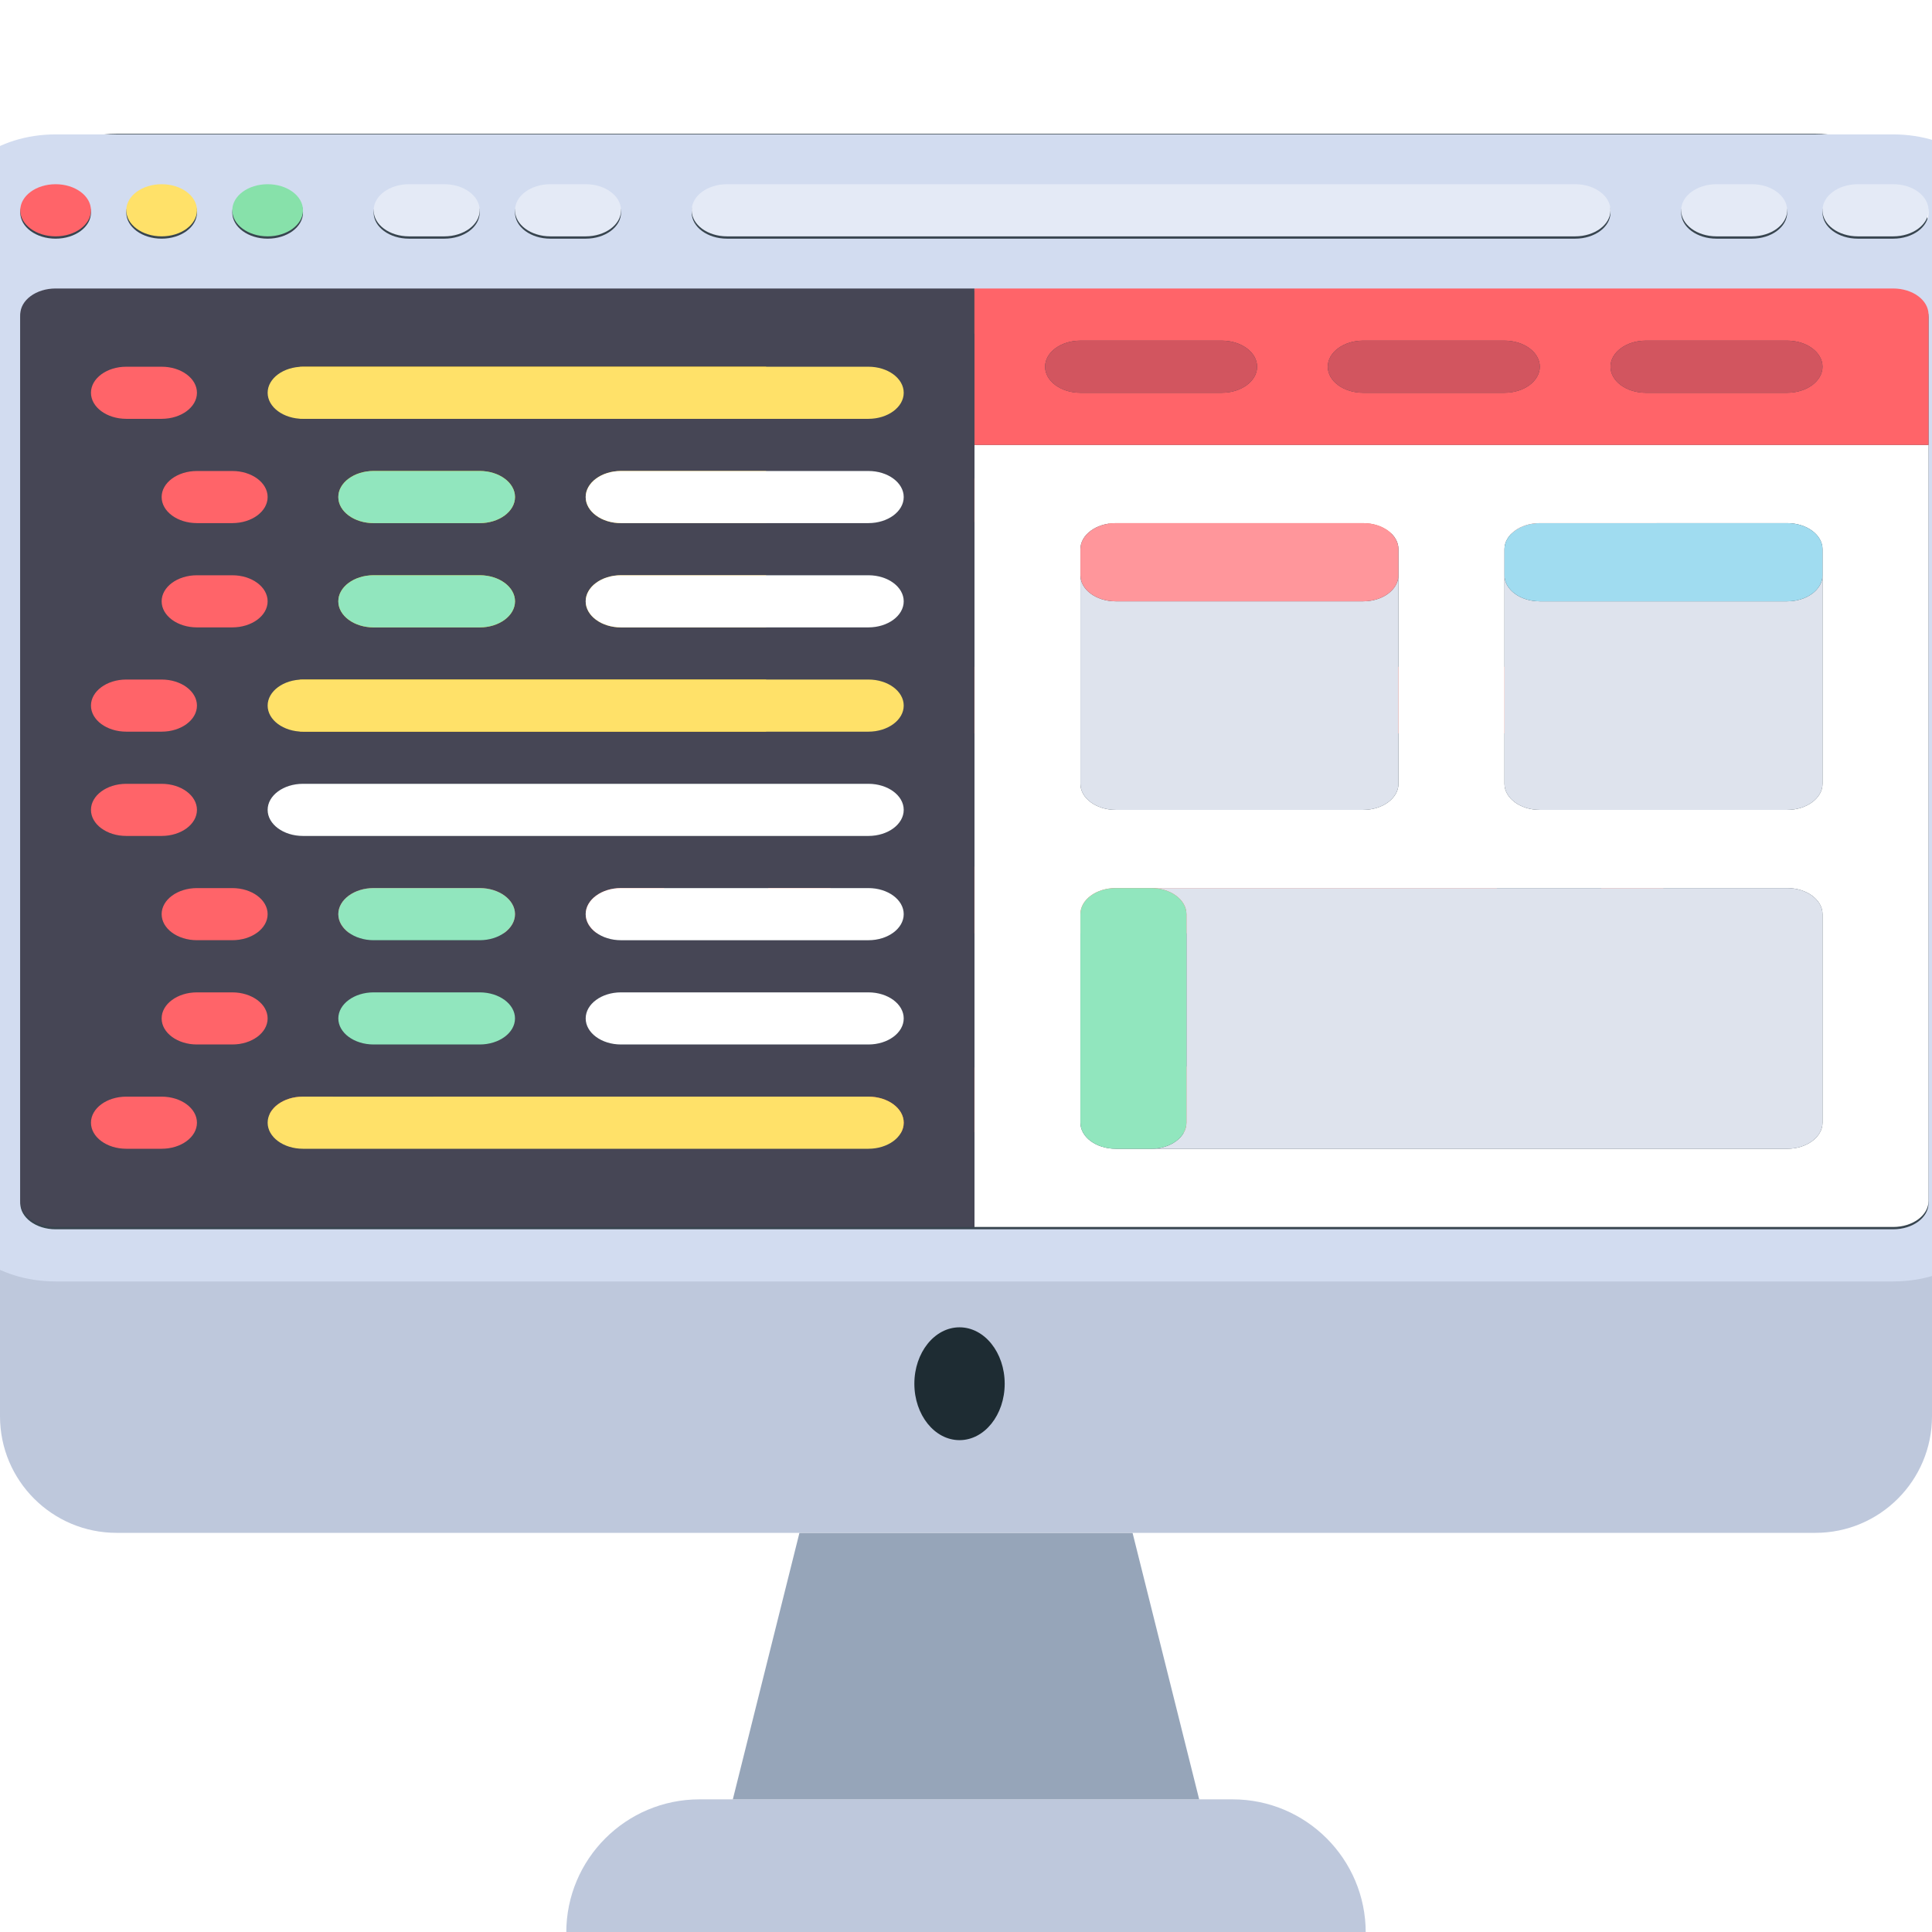 <svg width="115" height="115" viewBox="0 0 115 115" fill="none" xmlns="http://www.w3.org/2000/svg">
<g clip-path="url(#clip0_6_2)">
<g filter="url(#filter0_d_6_2)">
<path d="M81.293 111.035H33.707C33.707 106.655 37.258 103.104 41.638 103.104H73.362C77.742 103.103 81.293 106.655 81.293 111.035Z" fill="#BEC8DC"/>
<path d="M71.379 103.103H43.621L47.586 87.241H67.414L71.379 103.103Z" fill="#96A5B9"/>
<path d="M115 71.379H0V10.905C0 7.073 3.107 3.965 6.94 3.965H108.06C111.893 3.965 115 7.073 115 10.905V71.379H115Z" fill="#38454F"/>
<path d="M108.06 87.241H6.94C3.107 87.241 0 84.134 0 80.302V71.379H115V80.302C115 84.134 111.893 87.241 108.06 87.241Z" fill="#BEC8DC"/>
<path d="M97.155 63.448H67.414C66.317 63.448 65.431 62.56 65.431 61.465C65.431 60.371 66.317 59.483 67.414 59.483H97.155C98.252 59.483 99.138 60.371 99.138 61.465C99.138 62.56 98.252 63.448 97.155 63.448Z" fill="#EA6148"/>
<path d="M37.672 51.552H17.845C16.748 51.552 15.862 50.663 15.862 49.569C15.862 48.474 16.748 47.586 17.845 47.586H37.672C38.769 47.586 39.655 48.474 39.655 49.569C39.655 50.663 38.769 51.552 37.672 51.552Z" fill="#EA6148"/>
<path d="M87.241 51.552H57.5C56.404 51.552 55.517 50.663 55.517 49.569C55.517 48.474 56.404 47.586 57.5 47.586H87.241C88.338 47.586 89.224 48.474 89.224 49.569C89.224 50.663 88.338 51.552 87.241 51.552Z" fill="#EA6148"/>
<path d="M47.586 51.552C47.328 51.552 47.071 51.492 46.833 51.393C46.575 51.294 46.377 51.155 46.179 50.977C45.82 50.6 45.604 50.104 45.604 49.569C45.604 49.033 45.82 48.538 46.179 48.161C46.377 47.983 46.575 47.844 46.833 47.745C47.545 47.447 48.439 47.606 48.994 48.161C49.351 48.538 49.569 49.053 49.569 49.569C49.569 50.084 49.351 50.6 48.994 50.977C48.617 51.334 48.102 51.552 47.586 51.552Z" fill="#EA6148"/>
<path d="M57.5 63.448H27.759C26.662 63.448 25.776 62.56 25.776 61.465C25.776 60.371 26.662 59.483 27.759 59.483H57.5C58.596 59.483 59.483 60.371 59.483 61.465C59.483 62.56 58.596 63.448 57.5 63.448Z" fill="#EA6148"/>
<path d="M17.845 63.448C17.587 63.448 17.329 63.389 17.091 63.29C16.854 63.191 16.636 63.052 16.437 62.873C16.078 62.497 15.862 62.001 15.862 61.465C15.862 61.208 15.922 60.95 16.021 60.712C16.12 60.454 16.259 60.256 16.437 60.058C16.913 59.602 17.587 59.404 18.22 59.523C18.36 59.542 18.477 59.582 18.598 59.642C18.715 59.681 18.836 59.741 18.936 59.82C19.052 59.899 19.154 59.979 19.253 60.058C19.431 60.256 19.57 60.455 19.669 60.712C19.768 60.95 19.828 61.208 19.828 61.465C19.828 62.001 19.61 62.496 19.253 62.873C19.154 62.953 19.052 63.032 18.936 63.111C18.836 63.191 18.715 63.25 18.598 63.289C18.477 63.349 18.36 63.389 18.22 63.409C18.103 63.428 17.964 63.448 17.845 63.448Z" fill="#EA6148"/>
<path d="M97.155 51.552C97.034 51.552 96.897 51.532 96.779 51.512C96.64 51.492 96.521 51.452 96.402 51.393C96.283 51.353 96.164 51.294 96.043 51.215C95.946 51.135 95.847 51.056 95.748 50.977C95.389 50.6 95.173 50.084 95.173 49.569C95.173 49.053 95.389 48.538 95.748 48.161L96.043 47.923C96.164 47.844 96.283 47.784 96.402 47.745C96.521 47.685 96.64 47.646 96.779 47.626C97.413 47.487 98.105 47.705 98.563 48.161C98.642 48.26 98.722 48.359 98.801 48.478C98.88 48.577 98.938 48.696 98.979 48.815C99.039 48.934 99.078 49.053 99.096 49.192C99.118 49.311 99.138 49.45 99.138 49.569C99.138 49.687 99.118 49.827 99.096 49.965C99.079 50.084 99.039 50.203 98.979 50.322C98.938 50.441 98.88 50.56 98.801 50.679C98.722 50.778 98.642 50.877 98.563 50.977C98.464 51.056 98.363 51.135 98.266 51.214C98.147 51.294 98.026 51.353 97.909 51.393C97.788 51.452 97.671 51.492 97.53 51.512C97.413 51.532 97.274 51.552 97.155 51.552Z" fill="#EA6148"/>
<path d="M97.155 27.759H67.414C66.317 27.759 65.431 26.87 65.431 25.776C65.431 24.681 66.317 23.793 67.414 23.793H97.155C98.252 23.793 99.138 24.681 99.138 25.776C99.138 26.87 98.252 27.759 97.155 27.759Z" fill="#EA6148"/>
<path d="M97.155 39.655H77.328C76.231 39.655 75.345 38.767 75.345 37.672C75.345 36.578 76.231 35.69 77.328 35.69H97.155C98.252 35.69 99.138 36.578 99.138 37.672C99.138 38.767 98.252 39.655 97.155 39.655Z" fill="#EA6148"/>
<path d="M61.465 39.655H57.5C56.404 39.655 55.517 38.767 55.517 37.672C55.517 36.578 56.404 35.69 57.5 35.69H61.465C62.562 35.69 63.448 36.578 63.448 37.672C63.448 38.767 62.562 39.655 61.465 39.655Z" fill="#EA6148"/>
<path d="M87.241 15.862H57.5C56.404 15.862 55.517 14.974 55.517 13.879C55.517 12.785 56.404 11.896 57.5 11.896H87.241C88.338 11.896 89.224 12.785 89.224 13.879C89.224 14.974 88.338 15.862 87.241 15.862Z" fill="#EA6148"/>
<path d="M97.155 15.862C97.034 15.862 96.897 15.842 96.779 15.822C96.64 15.803 96.521 15.763 96.402 15.703C96.283 15.664 96.164 15.604 96.043 15.525C95.946 15.446 95.847 15.366 95.748 15.287C95.389 14.911 95.173 14.395 95.173 13.879C95.173 13.364 95.389 12.848 95.748 12.471L96.043 12.234C96.164 12.154 96.283 12.095 96.402 12.055C96.521 11.996 96.64 11.956 96.779 11.936C97.413 11.797 98.105 12.015 98.563 12.471C98.642 12.57 98.722 12.67 98.801 12.789C98.88 12.888 98.938 13.007 98.979 13.126C99.039 13.245 99.078 13.364 99.096 13.502C99.118 13.621 99.138 13.76 99.138 13.879C99.138 13.998 99.118 14.137 99.096 14.276C99.079 14.395 99.039 14.514 98.979 14.633C98.938 14.752 98.88 14.87 98.801 14.989C98.722 15.089 98.642 15.188 98.563 15.287C98.464 15.366 98.363 15.445 98.266 15.525C98.147 15.604 98.026 15.664 97.909 15.703C97.788 15.763 97.671 15.802 97.53 15.822C97.413 15.842 97.274 15.862 97.155 15.862Z" fill="#EA6148"/>
<path d="M59.483 27.759C58.967 27.759 58.45 27.541 58.075 27.184C57.897 26.985 57.758 26.767 57.659 26.529C57.559 26.291 57.5 26.034 57.5 25.776C57.5 25.518 57.559 25.261 57.659 25.023C57.758 24.785 57.896 24.567 58.075 24.368C58.531 23.912 59.225 23.714 59.858 23.833C59.998 23.853 60.115 23.893 60.236 23.952C60.353 23.992 60.474 24.051 60.573 24.131C60.69 24.21 60.791 24.289 60.871 24.368C61.069 24.567 61.208 24.785 61.307 25.023C61.406 25.261 61.465 25.518 61.465 25.776C61.465 26.034 61.406 26.291 61.307 26.529C61.208 26.767 61.069 26.985 60.871 27.184C60.791 27.263 60.69 27.342 60.573 27.421C60.474 27.501 60.353 27.56 60.236 27.6C60.115 27.659 59.998 27.699 59.858 27.719C59.74 27.739 59.602 27.759 59.483 27.759Z" fill="#EA6148"/>
<path d="M69.397 39.655C68.859 39.655 68.364 39.437 67.989 39.08C67.63 38.704 67.414 38.188 67.414 37.672C67.414 37.157 67.63 36.641 67.989 36.264C68.722 35.531 70.071 35.531 70.804 36.264C71.161 36.641 71.379 37.157 71.379 37.672C71.379 37.811 71.359 37.93 71.338 38.069C71.32 38.188 71.28 38.307 71.221 38.426C71.179 38.545 71.122 38.664 71.042 38.783C70.963 38.882 70.884 38.981 70.805 39.08C70.428 39.437 69.932 39.655 69.397 39.655Z" fill="#EA6148"/>
<path d="M17.845 39.655H45.603V11.897H17.845V39.655Z" fill="#ECBA16"/>
</g>
<g filter="url(#filter1_d_6_2)">
<path d="M112.69 4H3.31C-0.175 4 -3 6.084 -3 8.655V67.621C-3 70.192 -0.175 72.276 3.31 72.276H112.69C116.175 72.276 119 70.192 119 67.621V8.655C119 6.084 116.175 4 112.69 4ZM102.172 7.103H104.276C105.438 7.103 106.379 7.798 106.379 8.655C106.379 9.512 105.438 10.207 104.276 10.207H102.172C101.011 10.207 100.069 9.512 100.069 8.655C100.069 7.798 101.011 7.103 102.172 7.103ZM43.276 7.103H93.759C94.92 7.103 95.862 7.798 95.862 8.655C95.862 9.512 94.92 10.207 93.759 10.207H43.276C42.114 10.207 41.172 9.512 41.172 8.655C41.172 7.798 42.114 7.103 43.276 7.103ZM32.759 7.103H34.862C36.024 7.103 36.966 7.798 36.966 8.655C36.966 9.512 36.024 10.207 34.862 10.207H32.759C31.597 10.207 30.655 9.512 30.655 8.655C30.655 7.798 31.597 7.103 32.759 7.103ZM24.345 7.103H26.448C27.61 7.103 28.552 7.798 28.552 8.655C28.552 9.512 27.61 10.207 26.448 10.207H24.345C23.183 10.207 22.241 9.512 22.241 8.655C22.241 7.798 23.183 7.103 24.345 7.103ZM15.931 7.103C17.093 7.103 18.035 7.798 18.035 8.655C18.035 9.512 17.093 10.207 15.931 10.207C14.769 10.207 13.827 9.512 13.827 8.655C13.828 7.798 14.769 7.103 15.931 7.103ZM9.621 7.103C10.782 7.103 11.724 7.798 11.724 8.655C11.724 9.512 10.782 10.207 9.621 10.207C8.459 10.207 7.517 9.512 7.517 8.655C7.517 7.798 8.459 7.103 9.621 7.103ZM3.31 7.103C4.472 7.103 5.414 7.798 5.414 8.655C5.414 9.512 4.472 10.207 3.31 10.207C2.149 10.207 1.207 9.512 1.207 8.655C1.207 7.798 2.149 7.103 3.31 7.103ZM114.793 22.621V67.621C114.793 68.478 113.851 69.172 112.69 69.172H58H3.31C2.149 69.172 1.207 68.478 1.207 67.621V22.621V14.862C1.207 14.005 2.149 13.31 3.31 13.31H58H112.69C113.851 13.31 114.793 14.005 114.793 14.862V22.621V22.621ZM112.69 10.207H110.586C109.424 10.207 108.483 9.512 108.483 8.655C108.483 7.798 109.424 7.103 110.586 7.103H112.69C113.851 7.103 114.793 7.798 114.793 8.655C114.793 9.512 113.851 10.207 112.69 10.207Z" fill="#D2DCF0"/>
<path d="M58 69.034H112.69C113.851 69.034 114.793 68.34 114.793 67.483V22.483H58V69.034ZM89.552 30.241V28.69C89.552 27.833 90.494 27.138 91.655 27.138H106.379C107.541 27.138 108.483 27.833 108.483 28.69V30.241V42.655C108.483 43.512 107.541 44.207 106.379 44.207H91.655C90.494 44.207 89.552 43.512 89.552 42.655V30.241ZM64.31 30.241V28.69C64.31 27.833 65.252 27.138 66.414 27.138H81.138C82.3 27.138 83.242 27.833 83.242 28.69V30.241V42.655C83.242 43.512 82.3 44.207 81.138 44.207H66.414C65.252 44.207 64.31 43.512 64.31 42.655V30.241H64.31ZM66.414 48.862H68.517H106.379C107.541 48.862 108.483 49.557 108.483 50.414V62.828C108.483 63.685 107.541 64.379 106.379 64.379H68.517H66.414C65.252 64.379 64.31 63.685 64.31 62.828V50.414C64.31 49.557 65.252 48.862 66.414 48.862Z" fill="white"/>
<path d="M3.31 10.069C4.472 10.069 5.414 9.374 5.414 8.517C5.414 7.66 4.472 6.965 3.31 6.965C2.149 6.965 1.207 7.66 1.207 8.517C1.207 9.374 2.149 10.069 3.31 10.069Z" fill="#FF6469"/>
<path d="M9.621 10.069C10.783 10.069 11.724 9.374 11.724 8.517C11.724 7.66 10.783 6.965 9.621 6.965C8.459 6.965 7.517 7.66 7.517 8.517C7.517 9.374 8.459 10.069 9.621 10.069Z" fill="#FFE169"/>
<path d="M15.931 10.069C17.093 10.069 18.035 9.374 18.035 8.517C18.035 7.66 17.093 6.965 15.931 6.965C14.769 6.965 13.827 7.66 13.827 8.517C13.827 9.374 14.769 10.069 15.931 10.069Z" fill="#87E1AA"/>
<path d="M24.345 10.069H26.448C27.61 10.069 28.552 9.374 28.552 8.517C28.552 7.66 27.61 6.965 26.448 6.965H24.345C23.183 6.965 22.241 7.66 22.241 8.517C22.241 9.374 23.183 10.069 24.345 10.069Z" fill="#E4EAF6"/>
<path d="M32.759 10.069H34.862C36.024 10.069 36.966 9.374 36.966 8.517C36.966 7.66 36.024 6.965 34.862 6.965H32.759C31.597 6.965 30.655 7.66 30.655 8.517C30.655 9.374 31.597 10.069 32.759 10.069Z" fill="#E4EAF6"/>
<path d="M102.172 10.069H104.276C105.438 10.069 106.379 9.374 106.379 8.517C106.379 7.66 105.438 6.965 104.276 6.965H102.172C101.011 6.965 100.069 7.66 100.069 8.517C100.069 9.374 101.011 10.069 102.172 10.069Z" fill="#E4EAF6"/>
<path d="M112.69 6.965H110.586C109.424 6.965 108.482 7.66 108.482 8.517C108.482 9.374 109.424 10.069 110.586 10.069H112.69C113.851 10.069 114.793 9.374 114.793 8.517C114.793 7.66 113.851 6.965 112.69 6.965Z" fill="#E4EAF6"/>
<path d="M43.276 10.069H93.759C94.92 10.069 95.862 9.374 95.862 8.517C95.862 7.66 94.92 6.965 93.759 6.965H43.276C42.114 6.965 41.172 7.66 41.172 8.517C41.172 9.374 42.114 10.069 43.276 10.069Z" fill="#E4EAF6"/>
<path d="M112.69 13.172H58V22.483H114.793V14.724C114.793 13.867 113.851 13.172 112.69 13.172ZM72.724 19.379H64.31C63.149 19.379 62.207 18.684 62.207 17.828C62.207 16.971 63.149 16.276 64.31 16.276H72.724C73.886 16.276 74.828 16.971 74.828 17.828C74.828 18.684 73.886 19.379 72.724 19.379ZM89.552 19.379H81.138C79.976 19.379 79.034 18.684 79.034 17.828C79.034 16.971 79.976 16.276 81.138 16.276H89.552C90.713 16.276 91.655 16.971 91.655 17.828C91.655 18.684 90.713 19.379 89.552 19.379ZM106.379 19.379H97.966C96.804 19.379 95.862 18.684 95.862 17.828C95.862 16.971 96.804 16.276 97.966 16.276H106.379C107.541 16.276 108.483 16.971 108.483 17.828C108.483 18.684 107.541 19.379 106.379 19.379Z" fill="#FF6469"/>
<path d="M72.724 16.276H64.31C63.149 16.276 62.207 16.971 62.207 17.828C62.207 18.685 63.149 19.38 64.31 19.38H72.724C73.886 19.38 74.828 18.685 74.828 17.828C74.828 16.971 73.886 16.276 72.724 16.276Z" fill="#D2555F"/>
<path d="M89.552 16.276H81.138C79.976 16.276 79.034 16.971 79.034 17.828C79.034 18.685 79.976 19.38 81.138 19.38H89.552C90.713 19.38 91.655 18.685 91.655 17.828C91.655 16.971 90.713 16.276 89.552 16.276Z" fill="#D2555F"/>
<path d="M106.379 16.276H97.966C96.804 16.276 95.862 16.971 95.862 17.828C95.862 18.685 96.804 19.38 97.966 19.38H106.379C107.541 19.38 108.483 18.685 108.483 17.828C108.483 16.971 107.541 16.276 106.379 16.276Z" fill="#D2555F"/>
<path d="M66.414 44.207H81.138C82.299 44.207 83.241 43.512 83.241 42.655V30.241C83.241 31.098 82.299 31.793 81.138 31.793H66.414C65.252 31.793 64.31 31.098 64.31 30.241V42.655C64.31 43.512 65.252 44.207 66.414 44.207Z" fill="#DEE3ED"/>
<path d="M91.655 44.207H106.379C107.541 44.207 108.483 43.512 108.483 42.655V30.241C108.483 31.098 107.541 31.793 106.379 31.793H91.655C90.493 31.793 89.552 31.098 89.552 30.241V42.655C89.552 43.512 90.493 44.207 91.655 44.207Z" fill="#DEE3ED"/>
<path d="M66.414 31.793H81.138C82.299 31.793 83.241 31.098 83.241 30.241V28.69C83.241 27.833 82.299 27.138 81.138 27.138H66.414C65.252 27.138 64.31 27.833 64.31 28.69V30.241C64.31 31.098 65.252 31.793 66.414 31.793Z" fill="#FF969B"/>
<path d="M91.655 31.793H106.379C107.541 31.793 108.483 31.098 108.483 30.241V28.69C108.483 27.833 107.541 27.138 106.379 27.138H91.655C90.493 27.138 89.552 27.833 89.552 28.69V30.241C89.552 31.098 90.493 31.793 91.655 31.793Z" fill="#A0DCF0"/>
<path d="M70.621 50.414V62.828C70.621 63.685 69.679 64.379 68.517 64.379H106.379C107.541 64.379 108.483 63.685 108.483 62.828V50.414C108.483 49.557 107.541 48.862 106.379 48.862H68.517C69.679 48.862 70.621 49.557 70.621 50.414Z" fill="#DEE3ED"/>
<path d="M66.414 64.379H68.517C69.679 64.379 70.621 63.684 70.621 62.828V50.414C70.621 49.557 69.679 48.862 68.517 48.862H66.414C65.252 48.862 64.31 49.557 64.31 50.414V62.828C64.31 63.684 65.252 64.379 66.414 64.379Z" fill="#91E6BE"/>
<path d="M58 13.172H3.31C2.149 13.172 1.207 13.867 1.207 14.724V22.483V67.483C1.207 68.34 2.149 69.035 3.31 69.035H58V22.483V13.172ZM18.035 17.828H51.69C52.851 17.828 53.793 18.522 53.793 19.379C53.793 20.236 52.851 20.931 51.69 20.931H18.035C16.873 20.931 15.931 20.236 15.931 19.379C15.931 18.522 16.873 17.828 18.035 17.828ZM7.517 17.828H9.621C10.782 17.828 11.724 18.522 11.724 19.379C11.724 20.236 10.782 20.931 9.621 20.931H7.517C6.356 20.931 5.414 20.236 5.414 19.379C5.414 18.522 6.356 17.828 7.517 17.828ZM28.552 27.138H22.241C21.08 27.138 20.138 26.443 20.138 25.586C20.138 24.729 21.08 24.034 22.241 24.034H28.552C29.713 24.034 30.655 24.729 30.655 25.586C30.655 26.443 29.713 27.138 28.552 27.138ZM30.655 31.793C30.655 32.65 29.713 33.345 28.552 33.345H22.241C21.079 33.345 20.138 32.65 20.138 31.793C20.138 30.936 21.079 30.241 22.241 30.241H28.552C29.713 30.241 30.655 30.936 30.655 31.793ZM7.517 42.655H9.621C10.782 42.655 11.724 43.35 11.724 44.207C11.724 45.064 10.782 45.759 9.621 45.759H7.517C6.356 45.759 5.414 45.064 5.414 44.207C5.414 43.35 6.356 42.655 7.517 42.655ZM5.414 38C5.414 37.143 6.356 36.448 7.517 36.448H9.621C10.782 36.448 11.724 37.143 11.724 38C11.724 38.857 10.782 39.552 9.621 39.552H7.517C6.356 39.552 5.414 38.857 5.414 38ZM11.724 48.862H13.828C14.989 48.862 15.931 49.557 15.931 50.414C15.931 51.271 14.989 51.966 13.828 51.966H11.724C10.562 51.966 9.621 51.271 9.621 50.414C9.621 49.557 10.562 48.862 11.724 48.862ZM13.828 33.345H11.724C10.562 33.345 9.621 32.65 9.621 31.793C9.621 30.936 10.562 30.241 11.724 30.241H13.828C14.989 30.241 15.931 30.936 15.931 31.793C15.931 32.65 14.989 33.345 13.828 33.345ZM13.828 27.138H11.724C10.562 27.138 9.621 26.443 9.621 25.586C9.621 24.729 10.562 24.034 11.724 24.034H13.828C14.989 24.034 15.931 24.729 15.931 25.586C15.931 26.443 14.989 27.138 13.828 27.138ZM9.621 64.379H7.517C6.356 64.379 5.414 63.684 5.414 62.828C5.414 61.971 6.356 61.276 7.517 61.276H9.621C10.782 61.276 11.724 61.971 11.724 62.828C11.724 63.684 10.782 64.379 9.621 64.379ZM13.828 58.172H11.724C10.562 58.172 9.621 57.478 9.621 56.621C9.621 55.764 10.562 55.069 11.724 55.069H13.828C14.989 55.069 15.931 55.764 15.931 56.621C15.931 57.478 14.989 58.172 13.828 58.172ZM51.69 64.379H18.035C16.873 64.379 15.931 63.684 15.931 62.828C15.931 61.971 16.873 61.276 18.035 61.276H51.69C52.851 61.276 53.793 61.971 53.793 62.828C53.793 63.684 52.851 64.379 51.69 64.379ZM22.241 55.069H28.552C29.713 55.069 30.655 55.764 30.655 56.621C30.655 57.478 29.713 58.172 28.552 58.172H22.241C21.08 58.172 20.138 57.478 20.138 56.621C20.138 55.764 21.08 55.069 22.241 55.069ZM20.138 50.414C20.138 49.557 21.08 48.862 22.241 48.862H28.552C29.713 48.862 30.655 49.557 30.655 50.414C30.655 51.271 29.713 51.966 28.552 51.966H22.241C21.08 51.965 20.138 51.271 20.138 50.414ZM51.69 58.172H36.965C35.804 58.172 34.862 57.478 34.862 56.621C34.862 55.764 35.804 55.069 36.965 55.069H51.69C52.851 55.069 53.793 55.764 53.793 56.621C53.793 57.478 52.851 58.172 51.69 58.172ZM51.69 51.965H36.965C35.804 51.965 34.862 51.271 34.862 50.414C34.862 49.557 35.804 48.862 36.965 48.862H51.69C52.851 48.862 53.793 49.557 53.793 50.414C53.793 51.271 52.851 51.965 51.69 51.965ZM51.69 45.759H18.035C16.873 45.759 15.931 45.064 15.931 44.207C15.931 43.35 16.873 42.655 18.035 42.655H51.69C52.851 42.655 53.793 43.35 53.793 44.207C53.793 45.064 52.851 45.759 51.69 45.759ZM51.69 39.552H18.035C16.873 39.552 15.931 38.857 15.931 38C15.931 37.143 16.873 36.448 18.035 36.448H51.69C52.851 36.448 53.793 37.143 53.793 38C53.793 38.857 52.851 39.552 51.69 39.552ZM51.69 33.345H36.965C35.804 33.345 34.862 32.65 34.862 31.793C34.862 30.936 35.804 30.241 36.965 30.241H51.69C52.851 30.241 53.793 30.936 53.793 31.793C53.793 32.65 52.851 33.345 51.69 33.345ZM51.69 27.138H36.965C35.804 27.138 34.862 26.443 34.862 25.586C34.862 24.729 35.804 24.034 36.965 24.034H51.69C52.851 24.034 53.793 24.729 53.793 25.586C53.793 26.443 52.851 27.138 51.69 27.138Z" fill="#464655"/>
<path d="M18.035 20.931H51.69C52.851 20.931 53.793 20.236 53.793 19.379C53.793 18.522 52.851 17.828 51.69 17.828H18.035C16.873 17.828 15.931 18.522 15.931 19.379C15.931 20.236 16.873 20.931 18.035 20.931Z" fill="#FFE169"/>
<path d="M28.552 24.035H22.241C21.08 24.035 20.138 24.729 20.138 25.586C20.138 26.443 21.08 27.138 22.241 27.138H28.552C29.713 27.138 30.655 26.443 30.655 25.586C30.655 24.729 29.713 24.035 28.552 24.035Z" fill="#91E6BE"/>
<path d="M28.552 30.241H22.241C21.08 30.241 20.138 30.936 20.138 31.793C20.138 32.65 21.08 33.345 22.241 33.345H28.552C29.713 33.345 30.655 32.65 30.655 31.793C30.655 30.936 29.713 30.241 28.552 30.241Z" fill="#91E6BE"/>
<path d="M51.69 36.448H18.035C16.873 36.448 15.931 37.143 15.931 38C15.931 38.857 16.873 39.552 18.035 39.552H51.69C52.851 39.552 53.793 38.857 53.793 38C53.793 37.143 52.851 36.448 51.69 36.448Z" fill="#FFE169"/>
<path d="M51.69 42.655H18.035C16.873 42.655 15.931 43.35 15.931 44.207C15.931 45.064 16.873 45.759 18.035 45.759H51.69C52.851 45.759 53.793 45.064 53.793 44.207C53.793 43.35 52.851 42.655 51.69 42.655Z" fill="white"/>
<path d="M51.69 24.035H36.965C35.804 24.035 34.862 24.729 34.862 25.586C34.862 26.443 35.804 27.138 36.965 27.138H51.69C52.851 27.138 53.793 26.443 53.793 25.586C53.793 24.729 52.851 24.035 51.69 24.035Z" fill="white"/>
<path d="M51.69 30.241H36.965C35.804 30.241 34.862 30.936 34.862 31.793C34.862 32.65 35.804 33.345 36.965 33.345H51.69C52.851 33.345 53.793 32.65 53.793 31.793C53.793 30.936 52.851 30.241 51.69 30.241Z" fill="white"/>
<path d="M51.69 48.862H36.965C35.804 48.862 34.862 49.557 34.862 50.414C34.862 51.271 35.804 51.966 36.965 51.966H51.69C52.851 51.966 53.793 51.271 53.793 50.414C53.793 49.557 52.851 48.862 51.69 48.862Z" fill="white"/>
<path d="M51.69 55.069H36.965C35.804 55.069 34.862 55.764 34.862 56.621C34.862 57.478 35.804 58.172 36.965 58.172H51.69C52.851 58.172 53.793 57.478 53.793 56.621C53.793 55.764 52.851 55.069 51.69 55.069Z" fill="white"/>
<path d="M22.241 51.965H28.552C29.713 51.965 30.655 51.271 30.655 50.414C30.655 49.557 29.713 48.862 28.552 48.862H22.241C21.08 48.862 20.138 49.557 20.138 50.414C20.138 51.271 21.08 51.965 22.241 51.965Z" fill="#91E6BE"/>
<path d="M22.241 58.172H28.552C29.713 58.172 30.655 57.478 30.655 56.621C30.655 55.764 29.713 55.069 28.552 55.069H22.241C21.08 55.069 20.138 55.764 20.138 56.621C20.138 57.478 21.08 58.172 22.241 58.172Z" fill="#91E6BE"/>
<path d="M51.69 61.276H18.035C16.873 61.276 15.931 61.971 15.931 62.828C15.931 63.685 16.873 64.379 18.035 64.379H51.69C52.851 64.379 53.793 63.685 53.793 62.828C53.793 61.971 52.851 61.276 51.69 61.276Z" fill="#FFE169"/>
<path d="M7.517 20.931H9.621C10.782 20.931 11.724 20.236 11.724 19.379C11.724 18.522 10.782 17.828 9.621 17.828H7.517C6.356 17.828 5.414 18.522 5.414 19.379C5.414 20.236 6.356 20.931 7.517 20.931Z" fill="#FF6469"/>
<path d="M13.828 24.035H11.724C10.562 24.035 9.621 24.729 9.621 25.586C9.621 26.443 10.562 27.138 11.724 27.138H13.828C14.989 27.138 15.931 26.443 15.931 25.586C15.931 24.729 14.989 24.035 13.828 24.035Z" fill="#FF6469"/>
<path d="M13.828 30.241H11.724C10.562 30.241 9.621 30.936 9.621 31.793C9.621 32.65 10.562 33.345 11.724 33.345H13.828C14.989 33.345 15.931 32.65 15.931 31.793C15.931 30.936 14.989 30.241 13.828 30.241Z" fill="#FF6469"/>
<path d="M7.517 39.552H9.621C10.782 39.552 11.724 38.857 11.724 38C11.724 37.143 10.782 36.448 9.621 36.448H7.517C6.356 36.448 5.414 37.143 5.414 38C5.414 38.857 6.356 39.552 7.517 39.552Z" fill="#FF6469"/>
<path d="M7.517 45.759H9.621C10.782 45.759 11.724 45.064 11.724 44.207C11.724 43.35 10.782 42.655 9.621 42.655H7.517C6.356 42.655 5.414 43.35 5.414 44.207C5.414 45.064 6.356 45.759 7.517 45.759Z" fill="#FF6469"/>
<path d="M11.724 51.965H13.828C14.989 51.965 15.931 51.271 15.931 50.414C15.931 49.557 14.989 48.862 13.828 48.862H11.724C10.562 48.862 9.621 49.557 9.621 50.414C9.621 51.271 10.562 51.965 11.724 51.965Z" fill="#FF6469"/>
<path d="M13.828 55.069H11.724C10.562 55.069 9.621 55.764 9.621 56.621C9.621 57.478 10.562 58.172 11.724 58.172H13.828C14.989 58.172 15.931 57.478 15.931 56.621C15.931 55.764 14.989 55.069 13.828 55.069Z" fill="#FF6469"/>
<path d="M9.621 61.276H7.517C6.356 61.276 5.414 61.971 5.414 62.828C5.414 63.685 6.356 64.379 7.517 64.379H9.621C10.782 64.379 11.724 63.685 11.724 62.828C11.724 61.971 10.782 61.276 9.621 61.276Z" fill="#FF6469"/>
</g>
<g filter="url(#filter2_d_6_2)">
<path d="M57.114 81.723C58.599 81.723 59.803 80.219 59.803 78.365C59.803 76.51 58.599 75.007 57.114 75.007C55.63 75.007 54.426 76.51 54.426 78.365C54.426 80.219 55.63 81.723 57.114 81.723Z" fill="#1E2C33"/>
</g>
</g>
<defs>
<filter id="filter0_d_6_2" x="-4" y="3.965" width="123" height="115.069" filterUnits="userSpaceOnUse" color-interpolation-filters="sRGB">
<feFlood flood-opacity="0" result="BackgroundImageFix"/>
<feColorMatrix in="SourceAlpha" type="matrix" values="0 0 0 0 0 0 0 0 0 0 0 0 0 0 0 0 0 0 127 0" result="hardAlpha"/>
<feOffset dy="4"/>
<feGaussianBlur stdDeviation="2"/>
<feComposite in2="hardAlpha" operator="out"/>
<feColorMatrix type="matrix" values="0 0 0 0 0 0 0 0 0 0 0 0 0 0 0 0 0 0 0.25 0"/>
<feBlend mode="normal" in2="BackgroundImageFix" result="effect1_dropShadow_6_2"/>
<feBlend mode="normal" in="SourceGraphic" in2="effect1_dropShadow_6_2" result="shape"/>
</filter>
<filter id="filter1_d_6_2" x="-7" y="-7" width="130" height="98" filterUnits="userSpaceOnUse" color-interpolation-filters="sRGB">
<feFlood flood-opacity="0" result="BackgroundImageFix"/>
<feColorMatrix in="SourceAlpha" type="matrix" values="0 0 0 0 0 0 0 0 0 0 0 0 0 0 0 0 0 0 127 0" result="hardAlpha"/>
<feOffset dy="4"/>
<feGaussianBlur stdDeviation="2"/>
<feComposite in2="hardAlpha" operator="out"/>
<feColorMatrix type="matrix" values="0 0 0 0 0 0 0 0 0 0 0 0 0 0 0 0 0 0 0.25 0"/>
<feBlend mode="normal" in2="BackgroundImageFix" result="effect1_dropShadow_6_2"/>
<feBlend mode="normal" in="SourceGraphic" in2="effect1_dropShadow_6_2" result="shape"/>
</filter>
<filter id="filter2_d_6_2" x="50.426" y="75.007" width="13.377" height="14.716" filterUnits="userSpaceOnUse" color-interpolation-filters="sRGB">
<feFlood flood-opacity="0" result="BackgroundImageFix"/>
<feColorMatrix in="SourceAlpha" type="matrix" values="0 0 0 0 0 0 0 0 0 0 0 0 0 0 0 0 0 0 127 0" result="hardAlpha"/>
<feOffset dy="4"/>
<feGaussianBlur stdDeviation="2"/>
<feComposite in2="hardAlpha" operator="out"/>
<feColorMatrix type="matrix" values="0 0 0 0 0 0 0 0 0 0 0 0 0 0 0 0 0 0 0.25 0"/>
<feBlend mode="normal" in2="BackgroundImageFix" result="effect1_dropShadow_6_2"/>
<feBlend mode="normal" in="SourceGraphic" in2="effect1_dropShadow_6_2" result="shape"/>
</filter>
<clipPath id="clip0_6_2">
<rect width="115" height="115" fill="white"/>
</clipPath>
</defs>
</svg>
